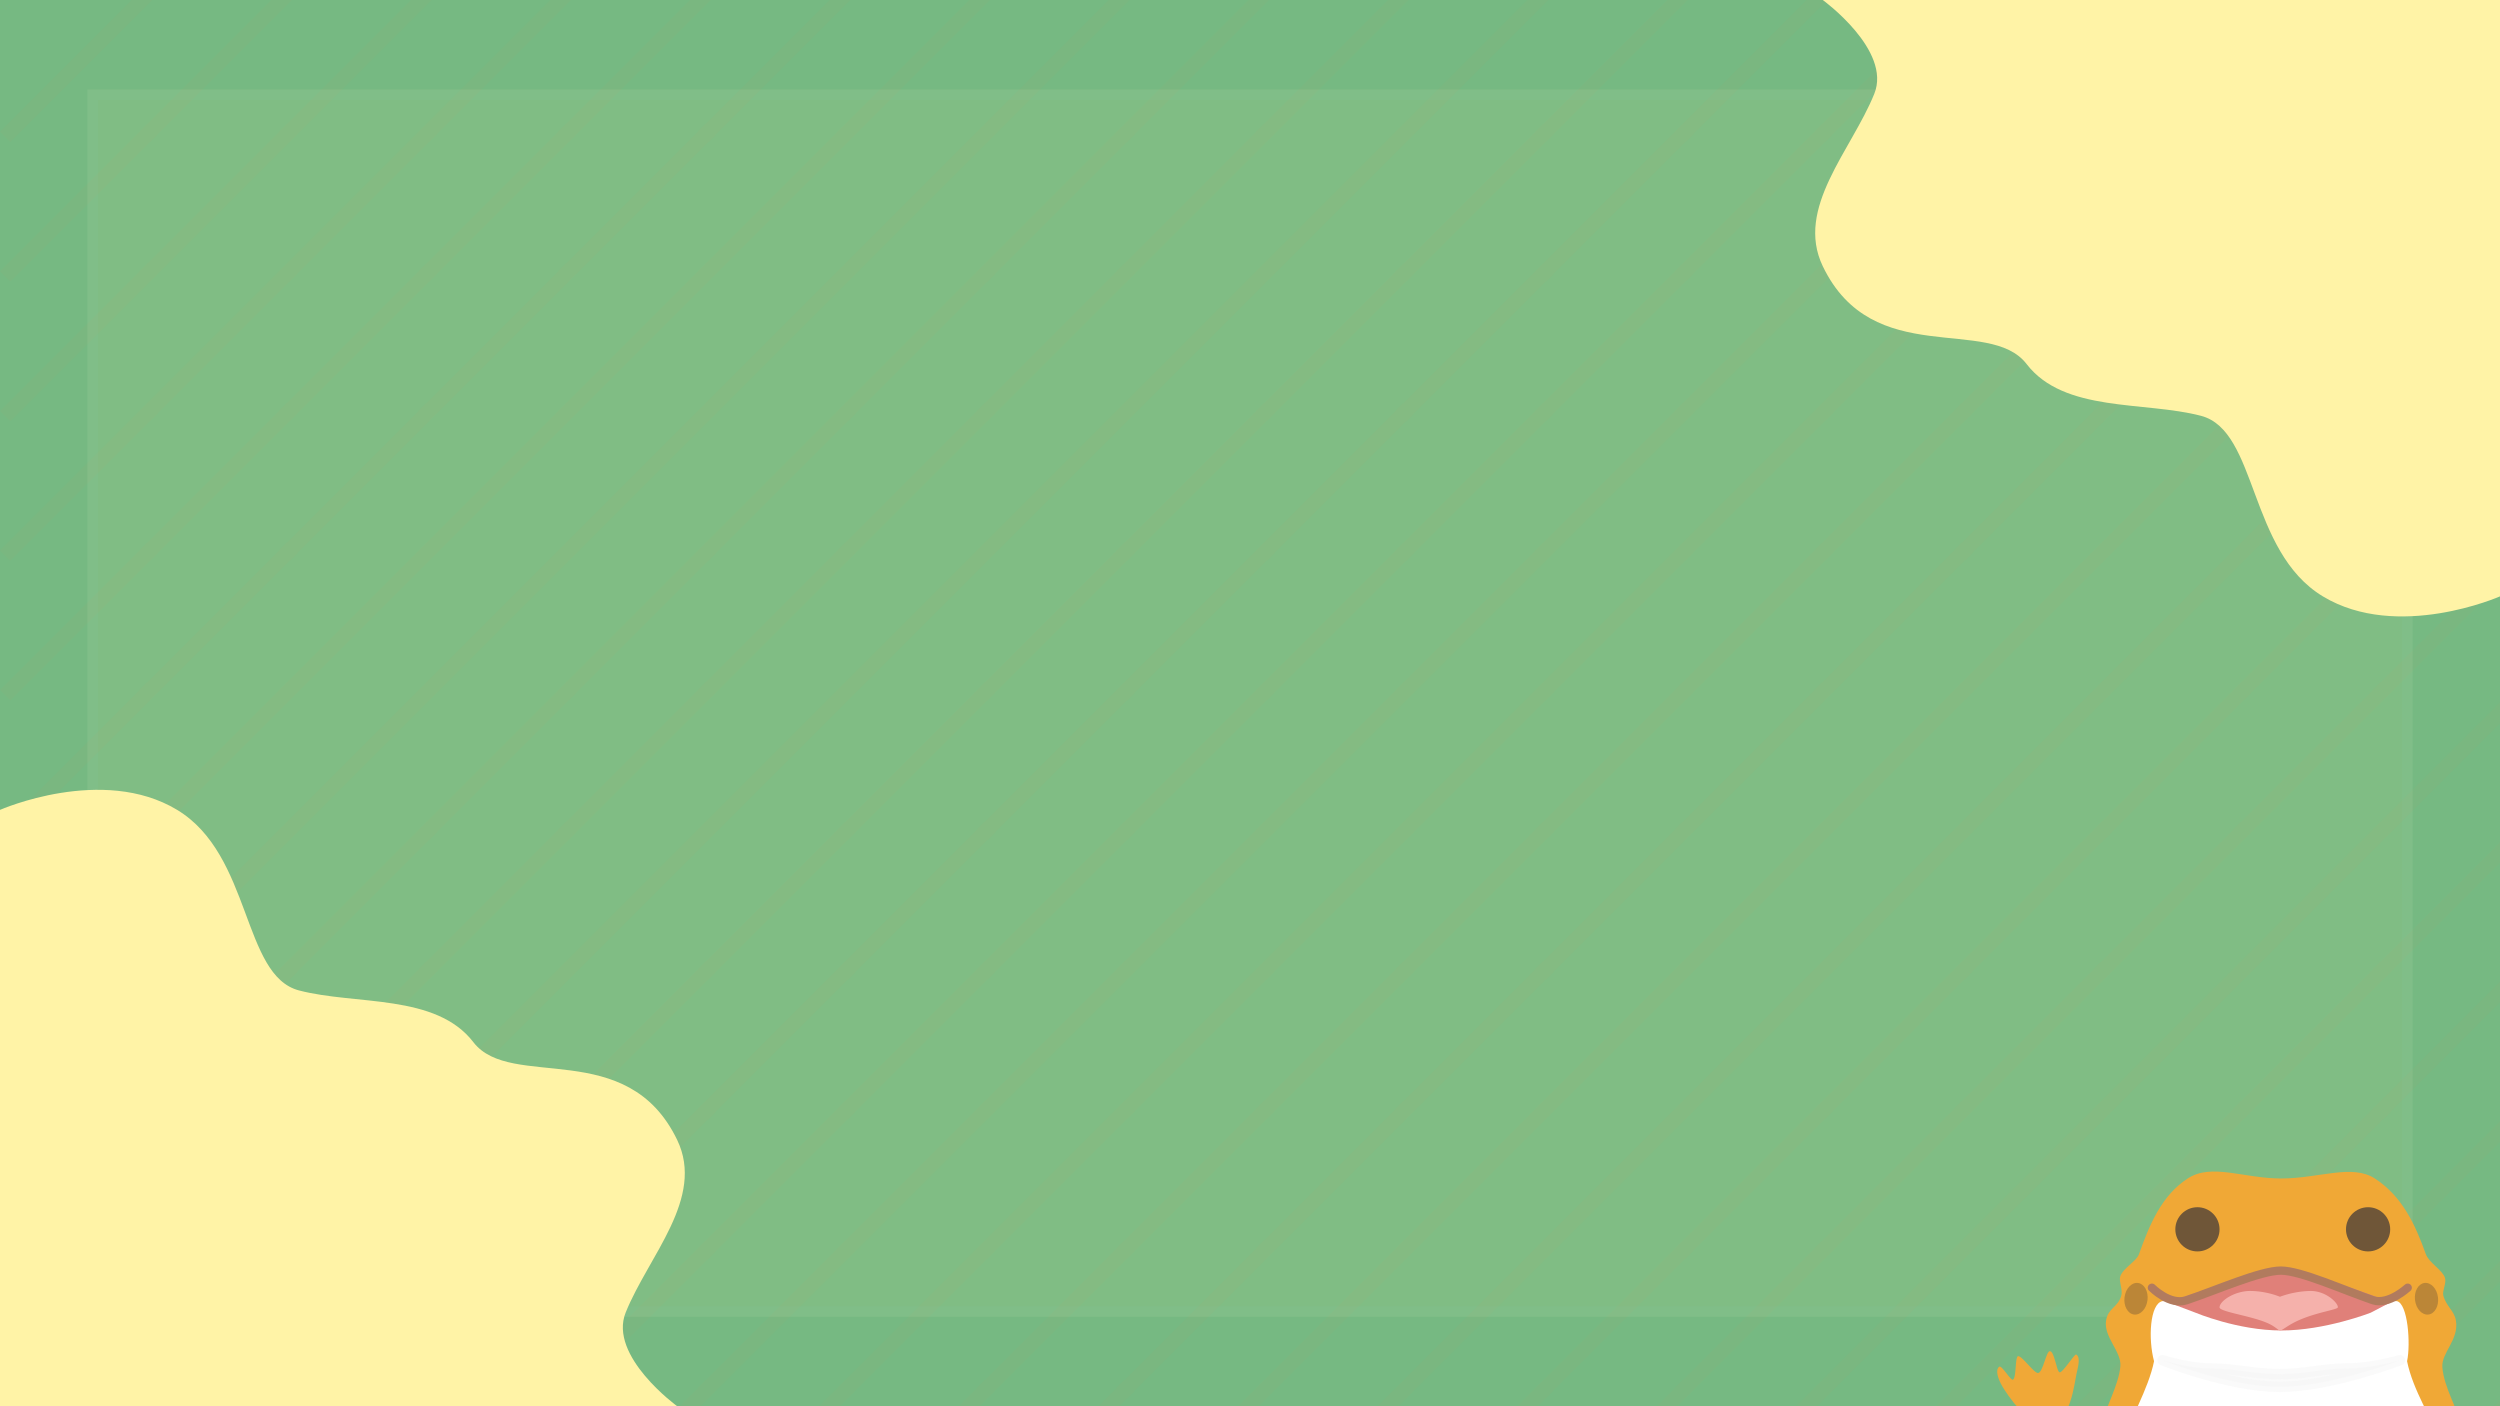 <svg xmlns="http://www.w3.org/2000/svg" xmlns:xlink="http://www.w3.org/1999/xlink" width="1200" height="675" viewBox="0 0 1200 675">
  <rect x="0" y="0" width="1200" height="675" fill="#333333" stroke="none"/>
  <defs>
    <clipPath id="clip-path">
      <rect width="1200" height="675" fill="none"/>
    </clipPath>
    <clipPath id="clip-bg02">
      <rect width="1200" height="675"/>
    </clipPath>
  </defs>
  <g id="bg02" clip-path="url(#clip-bg02)">
    <rect width="1200" height="675" fill="#76b982"/>
    <g id="リピートグリッド_6" data-name="リピートグリッド 6" opacity="0.029" clip-path="url(#clip-path)" style="mix-blend-mode: color-dodge;isolation: isolate">
      <g transform="translate(2.475 20.589)">
        <line id="線_3" data-name="線 3" x2="100" transform="translate(0 45.114) rotate(-45)" fill="none" stroke="#ff703b" stroke-width="7"/>
      </g>
      <g transform="translate(69.475 20.589)">
        <line id="線_3-2" data-name="線 3" x2="100" transform="translate(0 45.114) rotate(-45)" fill="none" stroke="#ff703b" stroke-width="7"/>
      </g>
      <g transform="translate(136.475 20.589)">
        <line id="線_3-3" data-name="線 3" x2="100" transform="translate(0 45.114) rotate(-45)" fill="none" stroke="#ff703b" stroke-width="7"/>
      </g>
      <g transform="translate(203.475 20.589)">
        <line id="線_3-4" data-name="線 3" x2="100" transform="translate(0 45.114) rotate(-45)" fill="none" stroke="#ff703b" stroke-width="7"/>
      </g>
      <g transform="translate(270.475 20.589)">
        <line id="線_3-5" data-name="線 3" x2="100" transform="translate(0 45.114) rotate(-45)" fill="none" stroke="#ff703b" stroke-width="7"/>
      </g>
      <g transform="translate(337.475 20.589)">
        <line id="線_3-6" data-name="線 3" x2="100" transform="translate(0 45.114) rotate(-45)" fill="none" stroke="#ff703b" stroke-width="7"/>
      </g>
      <g transform="translate(404.475 20.589)">
        <line id="線_3-7" data-name="線 3" x2="100" transform="translate(0 45.114) rotate(-45)" fill="none" stroke="#ff703b" stroke-width="7"/>
      </g>
      <g transform="translate(471.475 20.589)">
        <line id="線_3-8" data-name="線 3" x2="100" transform="translate(0 45.114) rotate(-45)" fill="none" stroke="#ff703b" stroke-width="7"/>
      </g>
      <g transform="translate(538.475 20.589)">
        <line id="線_3-9" data-name="線 3" x2="100" transform="translate(0 45.114) rotate(-45)" fill="none" stroke="#ff703b" stroke-width="7"/>
      </g>
      <g transform="translate(605.475 20.589)">
        <line id="線_3-10" data-name="線 3" x2="100" transform="translate(0 45.114) rotate(-45)" fill="none" stroke="#ff703b" stroke-width="7"/>
      </g>
      <g transform="translate(672.475 20.589)">
        <line id="線_3-11" data-name="線 3" x2="100" transform="translate(0 45.114) rotate(-45)" fill="none" stroke="#ff703b" stroke-width="7"/>
      </g>
      <g transform="translate(739.475 20.589)">
        <line id="線_3-12" data-name="線 3" x2="100" transform="translate(0 45.114) rotate(-45)" fill="none" stroke="#ff703b" stroke-width="7"/>
      </g>
      <g transform="translate(806.475 20.589)">
        <line id="線_3-13" data-name="線 3" x2="100" transform="translate(0 45.114) rotate(-45)" fill="none" stroke="#ff703b" stroke-width="7"/>
      </g>
      <g transform="translate(873.475 20.589)">
        <line id="線_3-14" data-name="線 3" x2="100" transform="translate(0 45.114) rotate(-45)" fill="none" stroke="#ff703b" stroke-width="7"/>
      </g>
      <g transform="translate(940.475 20.589)">
        <line id="線_3-15" data-name="線 3" x2="100" transform="translate(0 45.114) rotate(-45)" fill="none" stroke="#ff703b" stroke-width="7"/>
      </g>
      <g transform="translate(1007.475 20.589)">
        <line id="線_3-16" data-name="線 3" x2="100" transform="translate(0 45.114) rotate(-45)" fill="none" stroke="#ff703b" stroke-width="7"/>
      </g>
      <g transform="translate(1074.475 20.589)">
        <line id="線_3-17" data-name="線 3" x2="100" transform="translate(0 45.114) rotate(-45)" fill="none" stroke="#ff703b" stroke-width="7"/>
      </g>
      <g transform="translate(1141.475 20.589)">
        <line id="線_3-18" data-name="線 3" x2="100" transform="translate(0 45.114) rotate(-45)" fill="none" stroke="#ff703b" stroke-width="7"/>
      </g>
      <g transform="translate(2.475 87.589)">
        <line id="線_3-19" data-name="線 3" x2="100" transform="translate(0 45.114) rotate(-45)" fill="none" stroke="#ff703b" stroke-width="7"/>
      </g>
      <g transform="translate(69.475 87.589)">
        <line id="線_3-20" data-name="線 3" x2="100" transform="translate(0 45.114) rotate(-45)" fill="none" stroke="#ff703b" stroke-width="7"/>
      </g>
      <g transform="translate(136.475 87.589)">
        <line id="線_3-21" data-name="線 3" x2="100" transform="translate(0 45.114) rotate(-45)" fill="none" stroke="#ff703b" stroke-width="7"/>
      </g>
      <g transform="translate(203.475 87.589)">
        <line id="線_3-22" data-name="線 3" x2="100" transform="translate(0 45.114) rotate(-45)" fill="none" stroke="#ff703b" stroke-width="7"/>
      </g>
      <g transform="translate(270.475 87.589)">
        <line id="線_3-23" data-name="線 3" x2="100" transform="translate(0 45.114) rotate(-45)" fill="none" stroke="#ff703b" stroke-width="7"/>
      </g>
      <g transform="translate(337.475 87.589)">
        <line id="線_3-24" data-name="線 3" x2="100" transform="translate(0 45.114) rotate(-45)" fill="none" stroke="#ff703b" stroke-width="7"/>
      </g>
      <g transform="translate(404.475 87.589)">
        <line id="線_3-25" data-name="線 3" x2="100" transform="translate(0 45.114) rotate(-45)" fill="none" stroke="#ff703b" stroke-width="7"/>
      </g>
      <g transform="translate(471.475 87.589)">
        <line id="線_3-26" data-name="線 3" x2="100" transform="translate(0 45.114) rotate(-45)" fill="none" stroke="#ff703b" stroke-width="7"/>
      </g>
      <g transform="translate(538.475 87.589)">
        <line id="線_3-27" data-name="線 3" x2="100" transform="translate(0 45.114) rotate(-45)" fill="none" stroke="#ff703b" stroke-width="7"/>
      </g>
      <g transform="translate(605.475 87.589)">
        <line id="線_3-28" data-name="線 3" x2="100" transform="translate(0 45.114) rotate(-45)" fill="none" stroke="#ff703b" stroke-width="7"/>
      </g>
      <g transform="translate(672.475 87.589)">
        <line id="線_3-29" data-name="線 3" x2="100" transform="translate(0 45.114) rotate(-45)" fill="none" stroke="#ff703b" stroke-width="7"/>
      </g>
      <g transform="translate(739.475 87.589)">
        <line id="線_3-30" data-name="線 3" x2="100" transform="translate(0 45.114) rotate(-45)" fill="none" stroke="#ff703b" stroke-width="7"/>
      </g>
      <g transform="translate(806.475 87.589)">
        <line id="線_3-31" data-name="線 3" x2="100" transform="translate(0 45.114) rotate(-45)" fill="none" stroke="#ff703b" stroke-width="7"/>
      </g>
      <g transform="translate(873.475 87.589)">
        <line id="線_3-32" data-name="線 3" x2="100" transform="translate(0 45.114) rotate(-45)" fill="none" stroke="#ff703b" stroke-width="7"/>
      </g>
      <g transform="translate(940.475 87.589)">
        <line id="線_3-33" data-name="線 3" x2="100" transform="translate(0 45.114) rotate(-45)" fill="none" stroke="#ff703b" stroke-width="7"/>
      </g>
      <g transform="translate(1007.475 87.589)">
        <line id="線_3-34" data-name="線 3" x2="100" transform="translate(0 45.114) rotate(-45)" fill="none" stroke="#ff703b" stroke-width="7"/>
      </g>
      <g transform="translate(1074.475 87.589)">
        <line id="線_3-35" data-name="線 3" x2="100" transform="translate(0 45.114) rotate(-45)" fill="none" stroke="#ff703b" stroke-width="7"/>
      </g>
      <g transform="translate(1141.475 87.589)">
        <line id="線_3-36" data-name="線 3" x2="100" transform="translate(0 45.114) rotate(-45)" fill="none" stroke="#ff703b" stroke-width="7"/>
      </g>
      <g transform="translate(2.475 154.589)">
        <line id="線_3-37" data-name="線 3" x2="100" transform="translate(0 45.114) rotate(-45)" fill="none" stroke="#ff703b" stroke-width="7"/>
      </g>
      <g transform="translate(69.475 154.589)">
        <line id="線_3-38" data-name="線 3" x2="100" transform="translate(0 45.114) rotate(-45)" fill="none" stroke="#ff703b" stroke-width="7"/>
      </g>
      <g transform="translate(136.475 154.589)">
        <line id="線_3-39" data-name="線 3" x2="100" transform="translate(0 45.114) rotate(-45)" fill="none" stroke="#ff703b" stroke-width="7"/>
      </g>
      <g transform="translate(203.475 154.589)">
        <line id="線_3-40" data-name="線 3" x2="100" transform="translate(0 45.114) rotate(-45)" fill="none" stroke="#ff703b" stroke-width="7"/>
      </g>
      <g transform="translate(270.475 154.589)">
        <line id="線_3-41" data-name="線 3" x2="100" transform="translate(0 45.114) rotate(-45)" fill="none" stroke="#ff703b" stroke-width="7"/>
      </g>
      <g transform="translate(337.475 154.589)">
        <line id="線_3-42" data-name="線 3" x2="100" transform="translate(0 45.114) rotate(-45)" fill="none" stroke="#ff703b" stroke-width="7"/>
      </g>
      <g transform="translate(404.475 154.589)">
        <line id="線_3-43" data-name="線 3" x2="100" transform="translate(0 45.114) rotate(-45)" fill="none" stroke="#ff703b" stroke-width="7"/>
      </g>
      <g transform="translate(471.475 154.589)">
        <line id="線_3-44" data-name="線 3" x2="100" transform="translate(0 45.114) rotate(-45)" fill="none" stroke="#ff703b" stroke-width="7"/>
      </g>
      <g transform="translate(538.475 154.589)">
        <line id="線_3-45" data-name="線 3" x2="100" transform="translate(0 45.114) rotate(-45)" fill="none" stroke="#ff703b" stroke-width="7"/>
      </g>
      <g transform="translate(605.475 154.589)">
        <line id="線_3-46" data-name="線 3" x2="100" transform="translate(0 45.114) rotate(-45)" fill="none" stroke="#ff703b" stroke-width="7"/>
      </g>
      <g transform="translate(672.475 154.589)">
        <line id="線_3-47" data-name="線 3" x2="100" transform="translate(0 45.114) rotate(-45)" fill="none" stroke="#ff703b" stroke-width="7"/>
      </g>
      <g transform="translate(739.475 154.589)">
        <line id="線_3-48" data-name="線 3" x2="100" transform="translate(0 45.114) rotate(-45)" fill="none" stroke="#ff703b" stroke-width="7"/>
      </g>
      <g transform="translate(806.475 154.589)">
        <line id="線_3-49" data-name="線 3" x2="100" transform="translate(0 45.114) rotate(-45)" fill="none" stroke="#ff703b" stroke-width="7"/>
      </g>
      <g transform="translate(873.475 154.589)">
        <line id="線_3-50" data-name="線 3" x2="100" transform="translate(0 45.114) rotate(-45)" fill="none" stroke="#ff703b" stroke-width="7"/>
      </g>
      <g transform="translate(940.475 154.589)">
        <line id="線_3-51" data-name="線 3" x2="100" transform="translate(0 45.114) rotate(-45)" fill="none" stroke="#ff703b" stroke-width="7"/>
      </g>
      <g transform="translate(1007.475 154.589)">
        <line id="線_3-52" data-name="線 3" x2="100" transform="translate(0 45.114) rotate(-45)" fill="none" stroke="#ff703b" stroke-width="7"/>
      </g>
      <g transform="translate(1074.475 154.589)">
        <line id="線_3-53" data-name="線 3" x2="100" transform="translate(0 45.114) rotate(-45)" fill="none" stroke="#ff703b" stroke-width="7"/>
      </g>
      <g transform="translate(1141.475 154.589)">
        <line id="線_3-54" data-name="線 3" x2="100" transform="translate(0 45.114) rotate(-45)" fill="none" stroke="#ff703b" stroke-width="7"/>
      </g>
      <g transform="translate(2.475 221.589)">
        <line id="線_3-55" data-name="線 3" x2="100" transform="translate(0 45.114) rotate(-45)" fill="none" stroke="#ff703b" stroke-width="7"/>
      </g>
      <g transform="translate(69.475 221.589)">
        <line id="線_3-56" data-name="線 3" x2="100" transform="translate(0 45.114) rotate(-45)" fill="none" stroke="#ff703b" stroke-width="7"/>
      </g>
      <g transform="translate(136.475 221.589)">
        <line id="線_3-57" data-name="線 3" x2="100" transform="translate(0 45.114) rotate(-45)" fill="none" stroke="#ff703b" stroke-width="7"/>
      </g>
      <g transform="translate(203.475 221.589)">
        <line id="線_3-58" data-name="線 3" x2="100" transform="translate(0 45.114) rotate(-45)" fill="none" stroke="#ff703b" stroke-width="7"/>
      </g>
      <g transform="translate(270.475 221.589)">
        <line id="線_3-59" data-name="線 3" x2="100" transform="translate(0 45.114) rotate(-45)" fill="none" stroke="#ff703b" stroke-width="7"/>
      </g>
      <g transform="translate(337.475 221.589)">
        <line id="線_3-60" data-name="線 3" x2="100" transform="translate(0 45.114) rotate(-45)" fill="none" stroke="#ff703b" stroke-width="7"/>
      </g>
      <g transform="translate(404.475 221.589)">
        <line id="線_3-61" data-name="線 3" x2="100" transform="translate(0 45.114) rotate(-45)" fill="none" stroke="#ff703b" stroke-width="7"/>
      </g>
      <g transform="translate(471.475 221.589)">
        <line id="線_3-62" data-name="線 3" x2="100" transform="translate(0 45.114) rotate(-45)" fill="none" stroke="#ff703b" stroke-width="7"/>
      </g>
      <g transform="translate(538.475 221.589)">
        <line id="線_3-63" data-name="線 3" x2="100" transform="translate(0 45.114) rotate(-45)" fill="none" stroke="#ff703b" stroke-width="7"/>
      </g>
      <g transform="translate(605.475 221.589)">
        <line id="線_3-64" data-name="線 3" x2="100" transform="translate(0 45.114) rotate(-45)" fill="none" stroke="#ff703b" stroke-width="7"/>
      </g>
      <g transform="translate(672.475 221.589)">
        <line id="線_3-65" data-name="線 3" x2="100" transform="translate(0 45.114) rotate(-45)" fill="none" stroke="#ff703b" stroke-width="7"/>
      </g>
      <g transform="translate(739.475 221.589)">
        <line id="線_3-66" data-name="線 3" x2="100" transform="translate(0 45.114) rotate(-45)" fill="none" stroke="#ff703b" stroke-width="7"/>
      </g>
      <g transform="translate(806.475 221.589)">
        <line id="線_3-67" data-name="線 3" x2="100" transform="translate(0 45.114) rotate(-45)" fill="none" stroke="#ff703b" stroke-width="7"/>
      </g>
      <g transform="translate(873.475 221.589)">
        <line id="線_3-68" data-name="線 3" x2="100" transform="translate(0 45.114) rotate(-45)" fill="none" stroke="#ff703b" stroke-width="7"/>
      </g>
      <g transform="translate(940.475 221.589)">
        <line id="線_3-69" data-name="線 3" x2="100" transform="translate(0 45.114) rotate(-45)" fill="none" stroke="#ff703b" stroke-width="7"/>
      </g>
      <g transform="translate(1007.475 221.589)">
        <line id="線_3-70" data-name="線 3" x2="100" transform="translate(0 45.114) rotate(-45)" fill="none" stroke="#ff703b" stroke-width="7"/>
      </g>
      <g transform="translate(1074.475 221.589)">
        <line id="線_3-71" data-name="線 3" x2="100" transform="translate(0 45.114) rotate(-45)" fill="none" stroke="#ff703b" stroke-width="7"/>
      </g>
      <g transform="translate(1141.475 221.589)">
        <line id="線_3-72" data-name="線 3" x2="100" transform="translate(0 45.114) rotate(-45)" fill="none" stroke="#ff703b" stroke-width="7"/>
      </g>
      <g transform="translate(2.475 288.589)">
        <line id="線_3-73" data-name="線 3" x2="100" transform="translate(0 45.114) rotate(-45)" fill="none" stroke="#ff703b" stroke-width="7"/>
      </g>
      <g transform="translate(69.475 288.589)">
        <line id="線_3-74" data-name="線 3" x2="100" transform="translate(0 45.114) rotate(-45)" fill="none" stroke="#ff703b" stroke-width="7"/>
      </g>
      <g transform="translate(136.475 288.589)">
        <line id="線_3-75" data-name="線 3" x2="100" transform="translate(0 45.114) rotate(-45)" fill="none" stroke="#ff703b" stroke-width="7"/>
      </g>
      <g transform="translate(203.475 288.589)">
        <line id="線_3-76" data-name="線 3" x2="100" transform="translate(0 45.114) rotate(-45)" fill="none" stroke="#ff703b" stroke-width="7"/>
      </g>
      <g transform="translate(270.475 288.589)">
        <line id="線_3-77" data-name="線 3" x2="100" transform="translate(0 45.114) rotate(-45)" fill="none" stroke="#ff703b" stroke-width="7"/>
      </g>
      <g transform="translate(337.475 288.589)">
        <line id="線_3-78" data-name="線 3" x2="100" transform="translate(0 45.114) rotate(-45)" fill="none" stroke="#ff703b" stroke-width="7"/>
      </g>
      <g transform="translate(404.475 288.589)">
        <line id="線_3-79" data-name="線 3" x2="100" transform="translate(0 45.114) rotate(-45)" fill="none" stroke="#ff703b" stroke-width="7"/>
      </g>
      <g transform="translate(471.475 288.589)">
        <line id="線_3-80" data-name="線 3" x2="100" transform="translate(0 45.114) rotate(-45)" fill="none" stroke="#ff703b" stroke-width="7"/>
      </g>
      <g transform="translate(538.475 288.589)">
        <line id="線_3-81" data-name="線 3" x2="100" transform="translate(0 45.114) rotate(-45)" fill="none" stroke="#ff703b" stroke-width="7"/>
      </g>
      <g transform="translate(605.475 288.589)">
        <line id="線_3-82" data-name="線 3" x2="100" transform="translate(0 45.114) rotate(-45)" fill="none" stroke="#ff703b" stroke-width="7"/>
      </g>
      <g transform="translate(672.475 288.589)">
        <line id="線_3-83" data-name="線 3" x2="100" transform="translate(0 45.114) rotate(-45)" fill="none" stroke="#ff703b" stroke-width="7"/>
      </g>
      <g transform="translate(739.475 288.589)">
        <line id="線_3-84" data-name="線 3" x2="100" transform="translate(0 45.114) rotate(-45)" fill="none" stroke="#ff703b" stroke-width="7"/>
      </g>
      <g transform="translate(806.475 288.589)">
        <line id="線_3-85" data-name="線 3" x2="100" transform="translate(0 45.114) rotate(-45)" fill="none" stroke="#ff703b" stroke-width="7"/>
      </g>
      <g transform="translate(873.475 288.589)">
        <line id="線_3-86" data-name="線 3" x2="100" transform="translate(0 45.114) rotate(-45)" fill="none" stroke="#ff703b" stroke-width="7"/>
      </g>
      <g transform="translate(940.475 288.589)">
        <line id="線_3-87" data-name="線 3" x2="100" transform="translate(0 45.114) rotate(-45)" fill="none" stroke="#ff703b" stroke-width="7"/>
      </g>
      <g transform="translate(1007.475 288.589)">
        <line id="線_3-88" data-name="線 3" x2="100" transform="translate(0 45.114) rotate(-45)" fill="none" stroke="#ff703b" stroke-width="7"/>
      </g>
      <g transform="translate(1074.475 288.589)">
        <line id="線_3-89" data-name="線 3" x2="100" transform="translate(0 45.114) rotate(-45)" fill="none" stroke="#ff703b" stroke-width="7"/>
      </g>
      <g transform="translate(1141.475 288.589)">
        <line id="線_3-90" data-name="線 3" x2="100" transform="translate(0 45.114) rotate(-45)" fill="none" stroke="#ff703b" stroke-width="7"/>
      </g>
      <g transform="translate(2.475 355.589)">
        <line id="線_3-91" data-name="線 3" x2="100" transform="translate(0 45.114) rotate(-45)" fill="none" stroke="#ff703b" stroke-width="7"/>
      </g>
      <g transform="translate(69.475 355.589)">
        <line id="線_3-92" data-name="線 3" x2="100" transform="translate(0 45.114) rotate(-45)" fill="none" stroke="#ff703b" stroke-width="7"/>
      </g>
      <g transform="translate(136.475 355.589)">
        <line id="線_3-93" data-name="線 3" x2="100" transform="translate(0 45.114) rotate(-45)" fill="none" stroke="#ff703b" stroke-width="7"/>
      </g>
      <g transform="translate(203.475 355.589)">
        <line id="線_3-94" data-name="線 3" x2="100" transform="translate(0 45.114) rotate(-45)" fill="none" stroke="#ff703b" stroke-width="7"/>
      </g>
      <g transform="translate(270.475 355.589)">
        <line id="線_3-95" data-name="線 3" x2="100" transform="translate(0 45.114) rotate(-45)" fill="none" stroke="#ff703b" stroke-width="7"/>
      </g>
      <g transform="translate(337.475 355.589)">
        <line id="線_3-96" data-name="線 3" x2="100" transform="translate(0 45.114) rotate(-45)" fill="none" stroke="#ff703b" stroke-width="7"/>
      </g>
      <g transform="translate(404.475 355.589)">
        <line id="線_3-97" data-name="線 3" x2="100" transform="translate(0 45.114) rotate(-45)" fill="none" stroke="#ff703b" stroke-width="7"/>
      </g>
      <g transform="translate(471.475 355.589)">
        <line id="線_3-98" data-name="線 3" x2="100" transform="translate(0 45.114) rotate(-45)" fill="none" stroke="#ff703b" stroke-width="7"/>
      </g>
      <g transform="translate(538.475 355.589)">
        <line id="線_3-99" data-name="線 3" x2="100" transform="translate(0 45.114) rotate(-45)" fill="none" stroke="#ff703b" stroke-width="7"/>
      </g>
      <g transform="translate(605.475 355.589)">
        <line id="線_3-100" data-name="線 3" x2="100" transform="translate(0 45.114) rotate(-45)" fill="none" stroke="#ff703b" stroke-width="7"/>
      </g>
      <g transform="translate(672.475 355.589)">
        <line id="線_3-101" data-name="線 3" x2="100" transform="translate(0 45.114) rotate(-45)" fill="none" stroke="#ff703b" stroke-width="7"/>
      </g>
      <g transform="translate(739.475 355.589)">
        <line id="線_3-102" data-name="線 3" x2="100" transform="translate(0 45.114) rotate(-45)" fill="none" stroke="#ff703b" stroke-width="7"/>
      </g>
      <g transform="translate(806.475 355.589)">
        <line id="線_3-103" data-name="線 3" x2="100" transform="translate(0 45.114) rotate(-45)" fill="none" stroke="#ff703b" stroke-width="7"/>
      </g>
      <g transform="translate(873.475 355.589)">
        <line id="線_3-104" data-name="線 3" x2="100" transform="translate(0 45.114) rotate(-45)" fill="none" stroke="#ff703b" stroke-width="7"/>
      </g>
      <g transform="translate(940.475 355.589)">
        <line id="線_3-105" data-name="線 3" x2="100" transform="translate(0 45.114) rotate(-45)" fill="none" stroke="#ff703b" stroke-width="7"/>
      </g>
      <g transform="translate(1007.475 355.589)">
        <line id="線_3-106" data-name="線 3" x2="100" transform="translate(0 45.114) rotate(-45)" fill="none" stroke="#ff703b" stroke-width="7"/>
      </g>
      <g transform="translate(1074.475 355.589)">
        <line id="線_3-107" data-name="線 3" x2="100" transform="translate(0 45.114) rotate(-45)" fill="none" stroke="#ff703b" stroke-width="7"/>
      </g>
      <g transform="translate(1141.475 355.589)">
        <line id="線_3-108" data-name="線 3" x2="100" transform="translate(0 45.114) rotate(-45)" fill="none" stroke="#ff703b" stroke-width="7"/>
      </g>
      <g transform="translate(2.475 422.589)">
        <line id="線_3-109" data-name="線 3" x2="100" transform="translate(0 45.114) rotate(-45)" fill="none" stroke="#ff703b" stroke-width="7"/>
      </g>
      <g transform="translate(69.475 422.589)">
        <line id="線_3-110" data-name="線 3" x2="100" transform="translate(0 45.114) rotate(-45)" fill="none" stroke="#ff703b" stroke-width="7"/>
      </g>
      <g transform="translate(136.475 422.589)">
        <line id="線_3-111" data-name="線 3" x2="100" transform="translate(0 45.114) rotate(-45)" fill="none" stroke="#ff703b" stroke-width="7"/>
      </g>
      <g transform="translate(203.475 422.589)">
        <line id="線_3-112" data-name="線 3" x2="100" transform="translate(0 45.114) rotate(-45)" fill="none" stroke="#ff703b" stroke-width="7"/>
      </g>
      <g transform="translate(270.475 422.589)">
        <line id="線_3-113" data-name="線 3" x2="100" transform="translate(0 45.114) rotate(-45)" fill="none" stroke="#ff703b" stroke-width="7"/>
      </g>
      <g transform="translate(337.475 422.589)">
        <line id="線_3-114" data-name="線 3" x2="100" transform="translate(0 45.114) rotate(-45)" fill="none" stroke="#ff703b" stroke-width="7"/>
      </g>
      <g transform="translate(404.475 422.589)">
        <line id="線_3-115" data-name="線 3" x2="100" transform="translate(0 45.114) rotate(-45)" fill="none" stroke="#ff703b" stroke-width="7"/>
      </g>
      <g transform="translate(471.475 422.589)">
        <line id="線_3-116" data-name="線 3" x2="100" transform="translate(0 45.114) rotate(-45)" fill="none" stroke="#ff703b" stroke-width="7"/>
      </g>
      <g transform="translate(538.475 422.589)">
        <line id="線_3-117" data-name="線 3" x2="100" transform="translate(0 45.114) rotate(-45)" fill="none" stroke="#ff703b" stroke-width="7"/>
      </g>
      <g transform="translate(605.475 422.589)">
        <line id="線_3-118" data-name="線 3" x2="100" transform="translate(0 45.114) rotate(-45)" fill="none" stroke="#ff703b" stroke-width="7"/>
      </g>
      <g transform="translate(672.475 422.589)">
        <line id="線_3-119" data-name="線 3" x2="100" transform="translate(0 45.114) rotate(-45)" fill="none" stroke="#ff703b" stroke-width="7"/>
      </g>
      <g transform="translate(739.475 422.589)">
        <line id="線_3-120" data-name="線 3" x2="100" transform="translate(0 45.114) rotate(-45)" fill="none" stroke="#ff703b" stroke-width="7"/>
      </g>
      <g transform="translate(806.475 422.589)">
        <line id="線_3-121" data-name="線 3" x2="100" transform="translate(0 45.114) rotate(-45)" fill="none" stroke="#ff703b" stroke-width="7"/>
      </g>
      <g transform="translate(873.475 422.589)">
        <line id="線_3-122" data-name="線 3" x2="100" transform="translate(0 45.114) rotate(-45)" fill="none" stroke="#ff703b" stroke-width="7"/>
      </g>
      <g transform="translate(940.475 422.589)">
        <line id="線_3-123" data-name="線 3" x2="100" transform="translate(0 45.114) rotate(-45)" fill="none" stroke="#ff703b" stroke-width="7"/>
      </g>
      <g transform="translate(1007.475 422.589)">
        <line id="線_3-124" data-name="線 3" x2="100" transform="translate(0 45.114) rotate(-45)" fill="none" stroke="#ff703b" stroke-width="7"/>
      </g>
      <g transform="translate(1074.475 422.589)">
        <line id="線_3-125" data-name="線 3" x2="100" transform="translate(0 45.114) rotate(-45)" fill="none" stroke="#ff703b" stroke-width="7"/>
      </g>
      <g transform="translate(1141.475 422.589)">
        <line id="線_3-126" data-name="線 3" x2="100" transform="translate(0 45.114) rotate(-45)" fill="none" stroke="#ff703b" stroke-width="7"/>
      </g>
      <g transform="translate(2.475 489.589)">
        <line id="線_3-127" data-name="線 3" x2="100" transform="translate(0 45.114) rotate(-45)" fill="none" stroke="#ff703b" stroke-width="7"/>
      </g>
      <g transform="translate(69.475 489.589)">
        <line id="線_3-128" data-name="線 3" x2="100" transform="translate(0 45.114) rotate(-45)" fill="none" stroke="#ff703b" stroke-width="7"/>
      </g>
      <g transform="translate(136.475 489.589)">
        <line id="線_3-129" data-name="線 3" x2="100" transform="translate(0 45.114) rotate(-45)" fill="none" stroke="#ff703b" stroke-width="7"/>
      </g>
      <g transform="translate(203.475 489.589)">
        <line id="線_3-130" data-name="線 3" x2="100" transform="translate(0 45.114) rotate(-45)" fill="none" stroke="#ff703b" stroke-width="7"/>
      </g>
      <g transform="translate(270.475 489.589)">
        <line id="線_3-131" data-name="線 3" x2="100" transform="translate(0 45.114) rotate(-45)" fill="none" stroke="#ff703b" stroke-width="7"/>
      </g>
      <g transform="translate(337.475 489.589)">
        <line id="線_3-132" data-name="線 3" x2="100" transform="translate(0 45.114) rotate(-45)" fill="none" stroke="#ff703b" stroke-width="7"/>
      </g>
      <g transform="translate(404.475 489.589)">
        <line id="線_3-133" data-name="線 3" x2="100" transform="translate(0 45.114) rotate(-45)" fill="none" stroke="#ff703b" stroke-width="7"/>
      </g>
      <g transform="translate(471.475 489.589)">
        <line id="線_3-134" data-name="線 3" x2="100" transform="translate(0 45.114) rotate(-45)" fill="none" stroke="#ff703b" stroke-width="7"/>
      </g>
      <g transform="translate(538.475 489.589)">
        <line id="線_3-135" data-name="線 3" x2="100" transform="translate(0 45.114) rotate(-45)" fill="none" stroke="#ff703b" stroke-width="7"/>
      </g>
      <g transform="translate(605.475 489.589)">
        <line id="線_3-136" data-name="線 3" x2="100" transform="translate(0 45.114) rotate(-45)" fill="none" stroke="#ff703b" stroke-width="7"/>
      </g>
      <g transform="translate(672.475 489.589)">
        <line id="線_3-137" data-name="線 3" x2="100" transform="translate(0 45.114) rotate(-45)" fill="none" stroke="#ff703b" stroke-width="7"/>
      </g>
      <g transform="translate(739.475 489.589)">
        <line id="線_3-138" data-name="線 3" x2="100" transform="translate(0 45.114) rotate(-45)" fill="none" stroke="#ff703b" stroke-width="7"/>
      </g>
      <g transform="translate(806.475 489.589)">
        <line id="線_3-139" data-name="線 3" x2="100" transform="translate(0 45.114) rotate(-45)" fill="none" stroke="#ff703b" stroke-width="7"/>
      </g>
      <g transform="translate(873.475 489.589)">
        <line id="線_3-140" data-name="線 3" x2="100" transform="translate(0 45.114) rotate(-45)" fill="none" stroke="#ff703b" stroke-width="7"/>
      </g>
      <g transform="translate(940.475 489.589)">
        <line id="線_3-141" data-name="線 3" x2="100" transform="translate(0 45.114) rotate(-45)" fill="none" stroke="#ff703b" stroke-width="7"/>
      </g>
      <g transform="translate(1007.475 489.589)">
        <line id="線_3-142" data-name="線 3" x2="100" transform="translate(0 45.114) rotate(-45)" fill="none" stroke="#ff703b" stroke-width="7"/>
      </g>
      <g transform="translate(1074.475 489.589)">
        <line id="線_3-143" data-name="線 3" x2="100" transform="translate(0 45.114) rotate(-45)" fill="none" stroke="#ff703b" stroke-width="7"/>
      </g>
      <g transform="translate(1141.475 489.589)">
        <line id="線_3-144" data-name="線 3" x2="100" transform="translate(0 45.114) rotate(-45)" fill="none" stroke="#ff703b" stroke-width="7"/>
      </g>
      <g transform="translate(2.475 556.589)">
        <line id="線_3-145" data-name="線 3" x2="100" transform="translate(0 45.114) rotate(-45)" fill="none" stroke="#ff703b" stroke-width="7"/>
      </g>
      <g transform="translate(69.475 556.589)">
        <line id="線_3-146" data-name="線 3" x2="100" transform="translate(0 45.114) rotate(-45)" fill="none" stroke="#ff703b" stroke-width="7"/>
      </g>
      <g transform="translate(136.475 556.589)">
        <line id="線_3-147" data-name="線 3" x2="100" transform="translate(0 45.114) rotate(-45)" fill="none" stroke="#ff703b" stroke-width="7"/>
      </g>
      <g transform="translate(203.475 556.589)">
        <line id="線_3-148" data-name="線 3" x2="100" transform="translate(0 45.114) rotate(-45)" fill="none" stroke="#ff703b" stroke-width="7"/>
      </g>
      <g transform="translate(270.475 556.589)">
        <line id="線_3-149" data-name="線 3" x2="100" transform="translate(0 45.114) rotate(-45)" fill="none" stroke="#ff703b" stroke-width="7"/>
      </g>
      <g transform="translate(337.475 556.589)">
        <line id="線_3-150" data-name="線 3" x2="100" transform="translate(0 45.114) rotate(-45)" fill="none" stroke="#ff703b" stroke-width="7"/>
      </g>
      <g transform="translate(404.475 556.589)">
        <line id="線_3-151" data-name="線 3" x2="100" transform="translate(0 45.114) rotate(-45)" fill="none" stroke="#ff703b" stroke-width="7"/>
      </g>
      <g transform="translate(471.475 556.589)">
        <line id="線_3-152" data-name="線 3" x2="100" transform="translate(0 45.114) rotate(-45)" fill="none" stroke="#ff703b" stroke-width="7"/>
      </g>
      <g transform="translate(538.475 556.589)">
        <line id="線_3-153" data-name="線 3" x2="100" transform="translate(0 45.114) rotate(-45)" fill="none" stroke="#ff703b" stroke-width="7"/>
      </g>
      <g transform="translate(605.475 556.589)">
        <line id="線_3-154" data-name="線 3" x2="100" transform="translate(0 45.114) rotate(-45)" fill="none" stroke="#ff703b" stroke-width="7"/>
      </g>
      <g transform="translate(672.475 556.589)">
        <line id="線_3-155" data-name="線 3" x2="100" transform="translate(0 45.114) rotate(-45)" fill="none" stroke="#ff703b" stroke-width="7"/>
      </g>
      <g transform="translate(739.475 556.589)">
        <line id="線_3-156" data-name="線 3" x2="100" transform="translate(0 45.114) rotate(-45)" fill="none" stroke="#ff703b" stroke-width="7"/>
      </g>
      <g transform="translate(806.475 556.589)">
        <line id="線_3-157" data-name="線 3" x2="100" transform="translate(0 45.114) rotate(-45)" fill="none" stroke="#ff703b" stroke-width="7"/>
      </g>
      <g transform="translate(873.475 556.589)">
        <line id="線_3-158" data-name="線 3" x2="100" transform="translate(0 45.114) rotate(-45)" fill="none" stroke="#ff703b" stroke-width="7"/>
      </g>
      <g transform="translate(940.475 556.589)">
        <line id="線_3-159" data-name="線 3" x2="100" transform="translate(0 45.114) rotate(-45)" fill="none" stroke="#ff703b" stroke-width="7"/>
      </g>
      <g transform="translate(1007.475 556.589)">
        <line id="線_3-160" data-name="線 3" x2="100" transform="translate(0 45.114) rotate(-45)" fill="none" stroke="#ff703b" stroke-width="7"/>
      </g>
      <g transform="translate(1074.475 556.589)">
        <line id="線_3-161" data-name="線 3" x2="100" transform="translate(0 45.114) rotate(-45)" fill="none" stroke="#ff703b" stroke-width="7"/>
      </g>
      <g transform="translate(1141.475 556.589)">
        <line id="線_3-162" data-name="線 3" x2="100" transform="translate(0 45.114) rotate(-45)" fill="none" stroke="#ff703b" stroke-width="7"/>
      </g>
      <g transform="translate(2.475 623.589)">
        <line id="線_3-163" data-name="線 3" x2="100" transform="translate(0 45.114) rotate(-45)" fill="none" stroke="#ff703b" stroke-width="7"/>
      </g>
      <g transform="translate(69.475 623.589)">
        <line id="線_3-164" data-name="線 3" x2="100" transform="translate(0 45.114) rotate(-45)" fill="none" stroke="#ff703b" stroke-width="7"/>
      </g>
      <g transform="translate(136.475 623.589)">
        <line id="線_3-165" data-name="線 3" x2="100" transform="translate(0 45.114) rotate(-45)" fill="none" stroke="#ff703b" stroke-width="7"/>
      </g>
      <g transform="translate(203.475 623.589)">
        <line id="線_3-166" data-name="線 3" x2="100" transform="translate(0 45.114) rotate(-45)" fill="none" stroke="#ff703b" stroke-width="7"/>
      </g>
      <g transform="translate(270.475 623.589)">
        <line id="線_3-167" data-name="線 3" x2="100" transform="translate(0 45.114) rotate(-45)" fill="none" stroke="#ff703b" stroke-width="7"/>
      </g>
      <g transform="translate(337.475 623.589)">
        <line id="線_3-168" data-name="線 3" x2="100" transform="translate(0 45.114) rotate(-45)" fill="none" stroke="#ff703b" stroke-width="7"/>
      </g>
      <g transform="translate(404.475 623.589)">
        <line id="線_3-169" data-name="線 3" x2="100" transform="translate(0 45.114) rotate(-45)" fill="none" stroke="#ff703b" stroke-width="7"/>
      </g>
      <g transform="translate(471.475 623.589)">
        <line id="線_3-170" data-name="線 3" x2="100" transform="translate(0 45.114) rotate(-45)" fill="none" stroke="#ff703b" stroke-width="7"/>
      </g>
      <g transform="translate(538.475 623.589)">
        <line id="線_3-171" data-name="線 3" x2="100" transform="translate(0 45.114) rotate(-45)" fill="none" stroke="#ff703b" stroke-width="7"/>
      </g>
      <g transform="translate(605.475 623.589)">
        <line id="線_3-172" data-name="線 3" x2="100" transform="translate(0 45.114) rotate(-45)" fill="none" stroke="#ff703b" stroke-width="7"/>
      </g>
      <g transform="translate(672.475 623.589)">
        <line id="線_3-173" data-name="線 3" x2="100" transform="translate(0 45.114) rotate(-45)" fill="none" stroke="#ff703b" stroke-width="7"/>
      </g>
      <g transform="translate(739.475 623.589)">
        <line id="線_3-174" data-name="線 3" x2="100" transform="translate(0 45.114) rotate(-45)" fill="none" stroke="#ff703b" stroke-width="7"/>
      </g>
      <g transform="translate(806.475 623.589)">
        <line id="線_3-175" data-name="線 3" x2="100" transform="translate(0 45.114) rotate(-45)" fill="none" stroke="#ff703b" stroke-width="7"/>
      </g>
      <g transform="translate(873.475 623.589)">
        <line id="線_3-176" data-name="線 3" x2="100" transform="translate(0 45.114) rotate(-45)" fill="none" stroke="#ff703b" stroke-width="7"/>
      </g>
      <g transform="translate(940.475 623.589)">
        <line id="線_3-177" data-name="線 3" x2="100" transform="translate(0 45.114) rotate(-45)" fill="none" stroke="#ff703b" stroke-width="7"/>
      </g>
      <g transform="translate(1007.475 623.589)">
        <line id="線_3-178" data-name="線 3" x2="100" transform="translate(0 45.114) rotate(-45)" fill="none" stroke="#ff703b" stroke-width="7"/>
      </g>
      <g transform="translate(1074.475 623.589)">
        <line id="線_3-179" data-name="線 3" x2="100" transform="translate(0 45.114) rotate(-45)" fill="none" stroke="#ff703b" stroke-width="7"/>
      </g>
      <g transform="translate(1141.475 623.589)">
        <line id="線_3-180" data-name="線 3" x2="100" transform="translate(0 45.114) rotate(-45)" fill="none" stroke="#ff703b" stroke-width="7"/>
      </g>
      <g transform="translate(2.475 690.589)">
        <line id="線_3-181" data-name="線 3" x2="100" transform="translate(0 45.114) rotate(-45)" fill="none" stroke="#ff703b" stroke-width="7"/>
      </g>
      <g transform="translate(69.475 690.589)">
        <line id="線_3-182" data-name="線 3" x2="100" transform="translate(0 45.114) rotate(-45)" fill="none" stroke="#ff703b" stroke-width="7"/>
      </g>
      <g transform="translate(136.475 690.589)">
        <line id="線_3-183" data-name="線 3" x2="100" transform="translate(0 45.114) rotate(-45)" fill="none" stroke="#ff703b" stroke-width="7"/>
      </g>
      <g transform="translate(203.475 690.589)">
        <line id="線_3-184" data-name="線 3" x2="100" transform="translate(0 45.114) rotate(-45)" fill="none" stroke="#ff703b" stroke-width="7"/>
      </g>
      <g transform="translate(270.475 690.589)">
        <line id="線_3-185" data-name="線 3" x2="100" transform="translate(0 45.114) rotate(-45)" fill="none" stroke="#ff703b" stroke-width="7"/>
      </g>
      <g transform="translate(337.475 690.589)">
        <line id="線_3-186" data-name="線 3" x2="100" transform="translate(0 45.114) rotate(-45)" fill="none" stroke="#ff703b" stroke-width="7"/>
      </g>
      <g transform="translate(404.475 690.589)">
        <line id="線_3-187" data-name="線 3" x2="100" transform="translate(0 45.114) rotate(-45)" fill="none" stroke="#ff703b" stroke-width="7"/>
      </g>
      <g transform="translate(471.475 690.589)">
        <line id="線_3-188" data-name="線 3" x2="100" transform="translate(0 45.114) rotate(-45)" fill="none" stroke="#ff703b" stroke-width="7"/>
      </g>
      <g transform="translate(538.475 690.589)">
        <line id="線_3-189" data-name="線 3" x2="100" transform="translate(0 45.114) rotate(-45)" fill="none" stroke="#ff703b" stroke-width="7"/>
      </g>
      <g transform="translate(605.475 690.589)">
        <line id="線_3-190" data-name="線 3" x2="100" transform="translate(0 45.114) rotate(-45)" fill="none" stroke="#ff703b" stroke-width="7"/>
      </g>
      <g transform="translate(672.475 690.589)">
        <line id="線_3-191" data-name="線 3" x2="100" transform="translate(0 45.114) rotate(-45)" fill="none" stroke="#ff703b" stroke-width="7"/>
      </g>
      <g transform="translate(739.475 690.589)">
        <line id="線_3-192" data-name="線 3" x2="100" transform="translate(0 45.114) rotate(-45)" fill="none" stroke="#ff703b" stroke-width="7"/>
      </g>
      <g transform="translate(806.475 690.589)">
        <line id="線_3-193" data-name="線 3" x2="100" transform="translate(0 45.114) rotate(-45)" fill="none" stroke="#ff703b" stroke-width="7"/>
      </g>
      <g transform="translate(873.475 690.589)">
        <line id="線_3-194" data-name="線 3" x2="100" transform="translate(0 45.114) rotate(-45)" fill="none" stroke="#ff703b" stroke-width="7"/>
      </g>
      <g transform="translate(940.475 690.589)">
        <line id="線_3-195" data-name="線 3" x2="100" transform="translate(0 45.114) rotate(-45)" fill="none" stroke="#ff703b" stroke-width="7"/>
      </g>
      <g transform="translate(1007.475 690.589)">
        <line id="線_3-196" data-name="線 3" x2="100" transform="translate(0 45.114) rotate(-45)" fill="none" stroke="#ff703b" stroke-width="7"/>
      </g>
      <g transform="translate(1074.475 690.589)">
        <line id="線_3-197" data-name="線 3" x2="100" transform="translate(0 45.114) rotate(-45)" fill="none" stroke="#ff703b" stroke-width="7"/>
      </g>
      <g transform="translate(1141.475 690.589)">
        <line id="線_3-198" data-name="線 3" x2="100" transform="translate(0 45.114) rotate(-45)" fill="none" stroke="#ff703b" stroke-width="7"/>
      </g>
    </g>
    <g id="長方形_52" data-name="長方形 52" transform="translate(42 43)" fill="#fff3a6" stroke="rgba(255,255,255,0.56)" stroke-width="5" opacity="0.078" style="mix-blend-mode: screen;isolation: isolate">
      <rect width="1116" height="589" stroke="none"/>
      <rect x="2.5" y="2.5" width="1111" height="584" fill="none"/>
    </g>
    <path id="パス_41" data-name="パス 41" d="M0,1.422s49.151-21.666,85.029,0,31.184,79.516,58.484,86.664S209.2,89.5,227.23,112.938s73.9-2.93,97.844,46.969c13.412,27.943-13.815,55.655-24.736,82.758-8.435,20.934,24.736,45.016,24.736,45.016H0Z" transform="translate(1200 287.681) rotate(180)" fill="#fff3a6"/>
    <path id="パス_42" data-name="パス 42" d="M1269,2115.438" transform="translate(-1269 -1648)" fill="none" stroke="#707070" stroke-width="1"/>
    <path id="パス_43" data-name="パス 43" d="M0,1.422s49.151-21.666,85.029,0,31.184,79.516,58.484,86.664S209.2,89.5,227.23,112.938s73.9-2.93,97.844,46.969c13.412,27.943-13.815,55.655-24.736,82.758-8.435,20.934,24.736,45.016,24.736,45.016H0Z" transform="translate(0 387.319)" fill="#fff3a6"/>
    <g id="グループ_74" data-name="グループ 74" transform="translate(736 21.341)">
      <g id="base" transform="translate(274 541)">
        <path id="body" d="M85,9.549c-18.1,0-33.453-7.5-44.919,0-12.335,8.069-18.07,21.445-23.427,36.477-1.164,3.264-7.791,6.714-8.97,10.647C7.01,58.925,9,63,8.242,65.7,6.6,71.538,2.034,71.5.946,77.562-.486,85.55,8.373,92.514,7.781,99.652,7.008,108.952,0,120.8,0,124.625c0,19.017,38.056,30.249,85,30.249s85-11.246,85-30.249c0-3.636-6.96-14.908-7.668-24.491-.522-7.08,8.18-13.192,6.471-22.573-.846-4.646-4.646-6.659-6.021-11.864-.582-2.205,1.579-5.794.833-8.386-1.056-3.673-7.736-7.35-9.181-11.377-5.076-14.158-11.285-27.783-24.517-36.387-10.945-7.118-26.9,0-44.919,0Z" transform="translate(0 -6.215)" fill="#f0a836"/>
        <path id="onaka" d="M81.771,42.815c-22.541-.523-37.212,13.875-56.1,13.734-6.016,1.266-6.924,18.036-4.022,28.849C18.987,98.824,9.135,115.2,8.877,119.181,4.212,134.79,35.1,143.012,81.771,143.012s78.366-8.324,74.985-23.831C155.7,114.2,145.884,99.388,143.1,85.4c1.8-8.409.363-27.777-4.927-28.849C119.827,56.849,106.185,41.868,81.771,42.815Z" transform="translate(2.293 5.647)" fill="#fff"/>
      </g>
      <path id="パス_44" data-name="パス 44" d="M-761.338-3653.855c-13,.352-54.4,15.235-54.4,15.235l13.157,4.974s20.22,8.531,41.239,8.531,42.836-8.531,42.836-8.531l9.5-4.974S-748.337-3654.207-761.338-3653.855Z" transform="translate(1120.441 4242.404)" fill="#e08079"/>
      <path id="パス_45" data-name="パス 45" d="M365.965,214.616s8.548,8.663,16.5,6.031C396.125,216.122,418,206.4,427.827,206.4c9.613,0,30.206,9.437,44.307,14.22,7.381,2.5,16.6-6.005,16.6-6.005" transform="translate(-69.041 382.148)" fill="none" stroke="#b17b5e" stroke-linecap="round" stroke-width="4"/>
      <circle id="楕円形_38" data-name="楕円形 38" cx="10.61" cy="10.61" r="10.61" transform="translate(390.072 558.122)" fill="#6f5638"/>
      <ellipse id="楕円形_39" data-name="楕円形 39" cx="5.557" cy="7.641" rx="5.557" ry="7.641" transform="translate(422.27 595.149) rotate(-7)" fill="#6f5638" opacity="0.41"/>
      <ellipse id="楕円形_40" data-name="楕円形 40" cx="5.557" cy="7.641" rx="5.557" ry="7.641" transform="translate(284.698 593.795) rotate(7)" fill="#6f5638" opacity="0.41"/>
      <path id="パス_46" data-name="パス 46" d="M105.441-5.317S91.965-1.356,79.983-1.356C69.063-1.356,59.8,1.36,47.735,1.36c-12.313,0-21.9-2.716-33.311-2.716C3.9-1.356-8.521-5.317-8.521-5.317S23.255,7.469,47.735,7.469,105.441-5.317,105.441-5.317Z" transform="translate(310.54 636.878)" fill="#f2f2f2" stroke="#f2f2f2" stroke-linecap="round" stroke-linejoin="round" stroke-width="5" opacity="0.401"/>
      <path id="パス_47" data-name="パス 47" d="M27.806,0c.856.05,2.156,1.951,6.337,3.715,8.2,3.456,22.7,5.272,22.652,7.4-.074,3.059-7.173,7.856-14.809,7.856a40.562,40.562,0,0,1-14.181-2.782,45.186,45.186,0,0,1-14.677,2.782c-7.643,0-13.352-5.956-13.123-7.856C.147,9.95,10.371,8.757,19.233,4.7,24.265,2.391,26.718-.063,27.806,0Z" transform="translate(386.176 617.289) rotate(180)" fill="#f5b1ab"/>
      <circle id="楕円形_125" data-name="楕円形 125" cx="10.61" cy="10.61" r="10.61" transform="translate(308.16 558.122)" fill="#6f5638"/>
    </g>
    <path id="パス_390" data-name="パス 390" d="M21.015,35.363c9.941,0,15.013-18.769,16.38-22.285s3.434-7.826,1.454-9.5c-.706-.6-7.86,7.846-9.243,7.187C28.2,10.092,28.835.482,26.614.017,24.858-.354,21.8,9.492,19.4,9.492c-1.907,0-6.636-9.959-8.349-9.475-1.5.418-2.2,9.921-4.1,10.748-1.09.473-4.234-7.914-5.548-7.187-2.262,1.246-1.412,5.862,0,9.5S11.074,35.363,21.015,35.363Z" transform="translate(957.663 652.71) rotate(-9)" fill="#f0a837"/>
  </g>
</svg>
